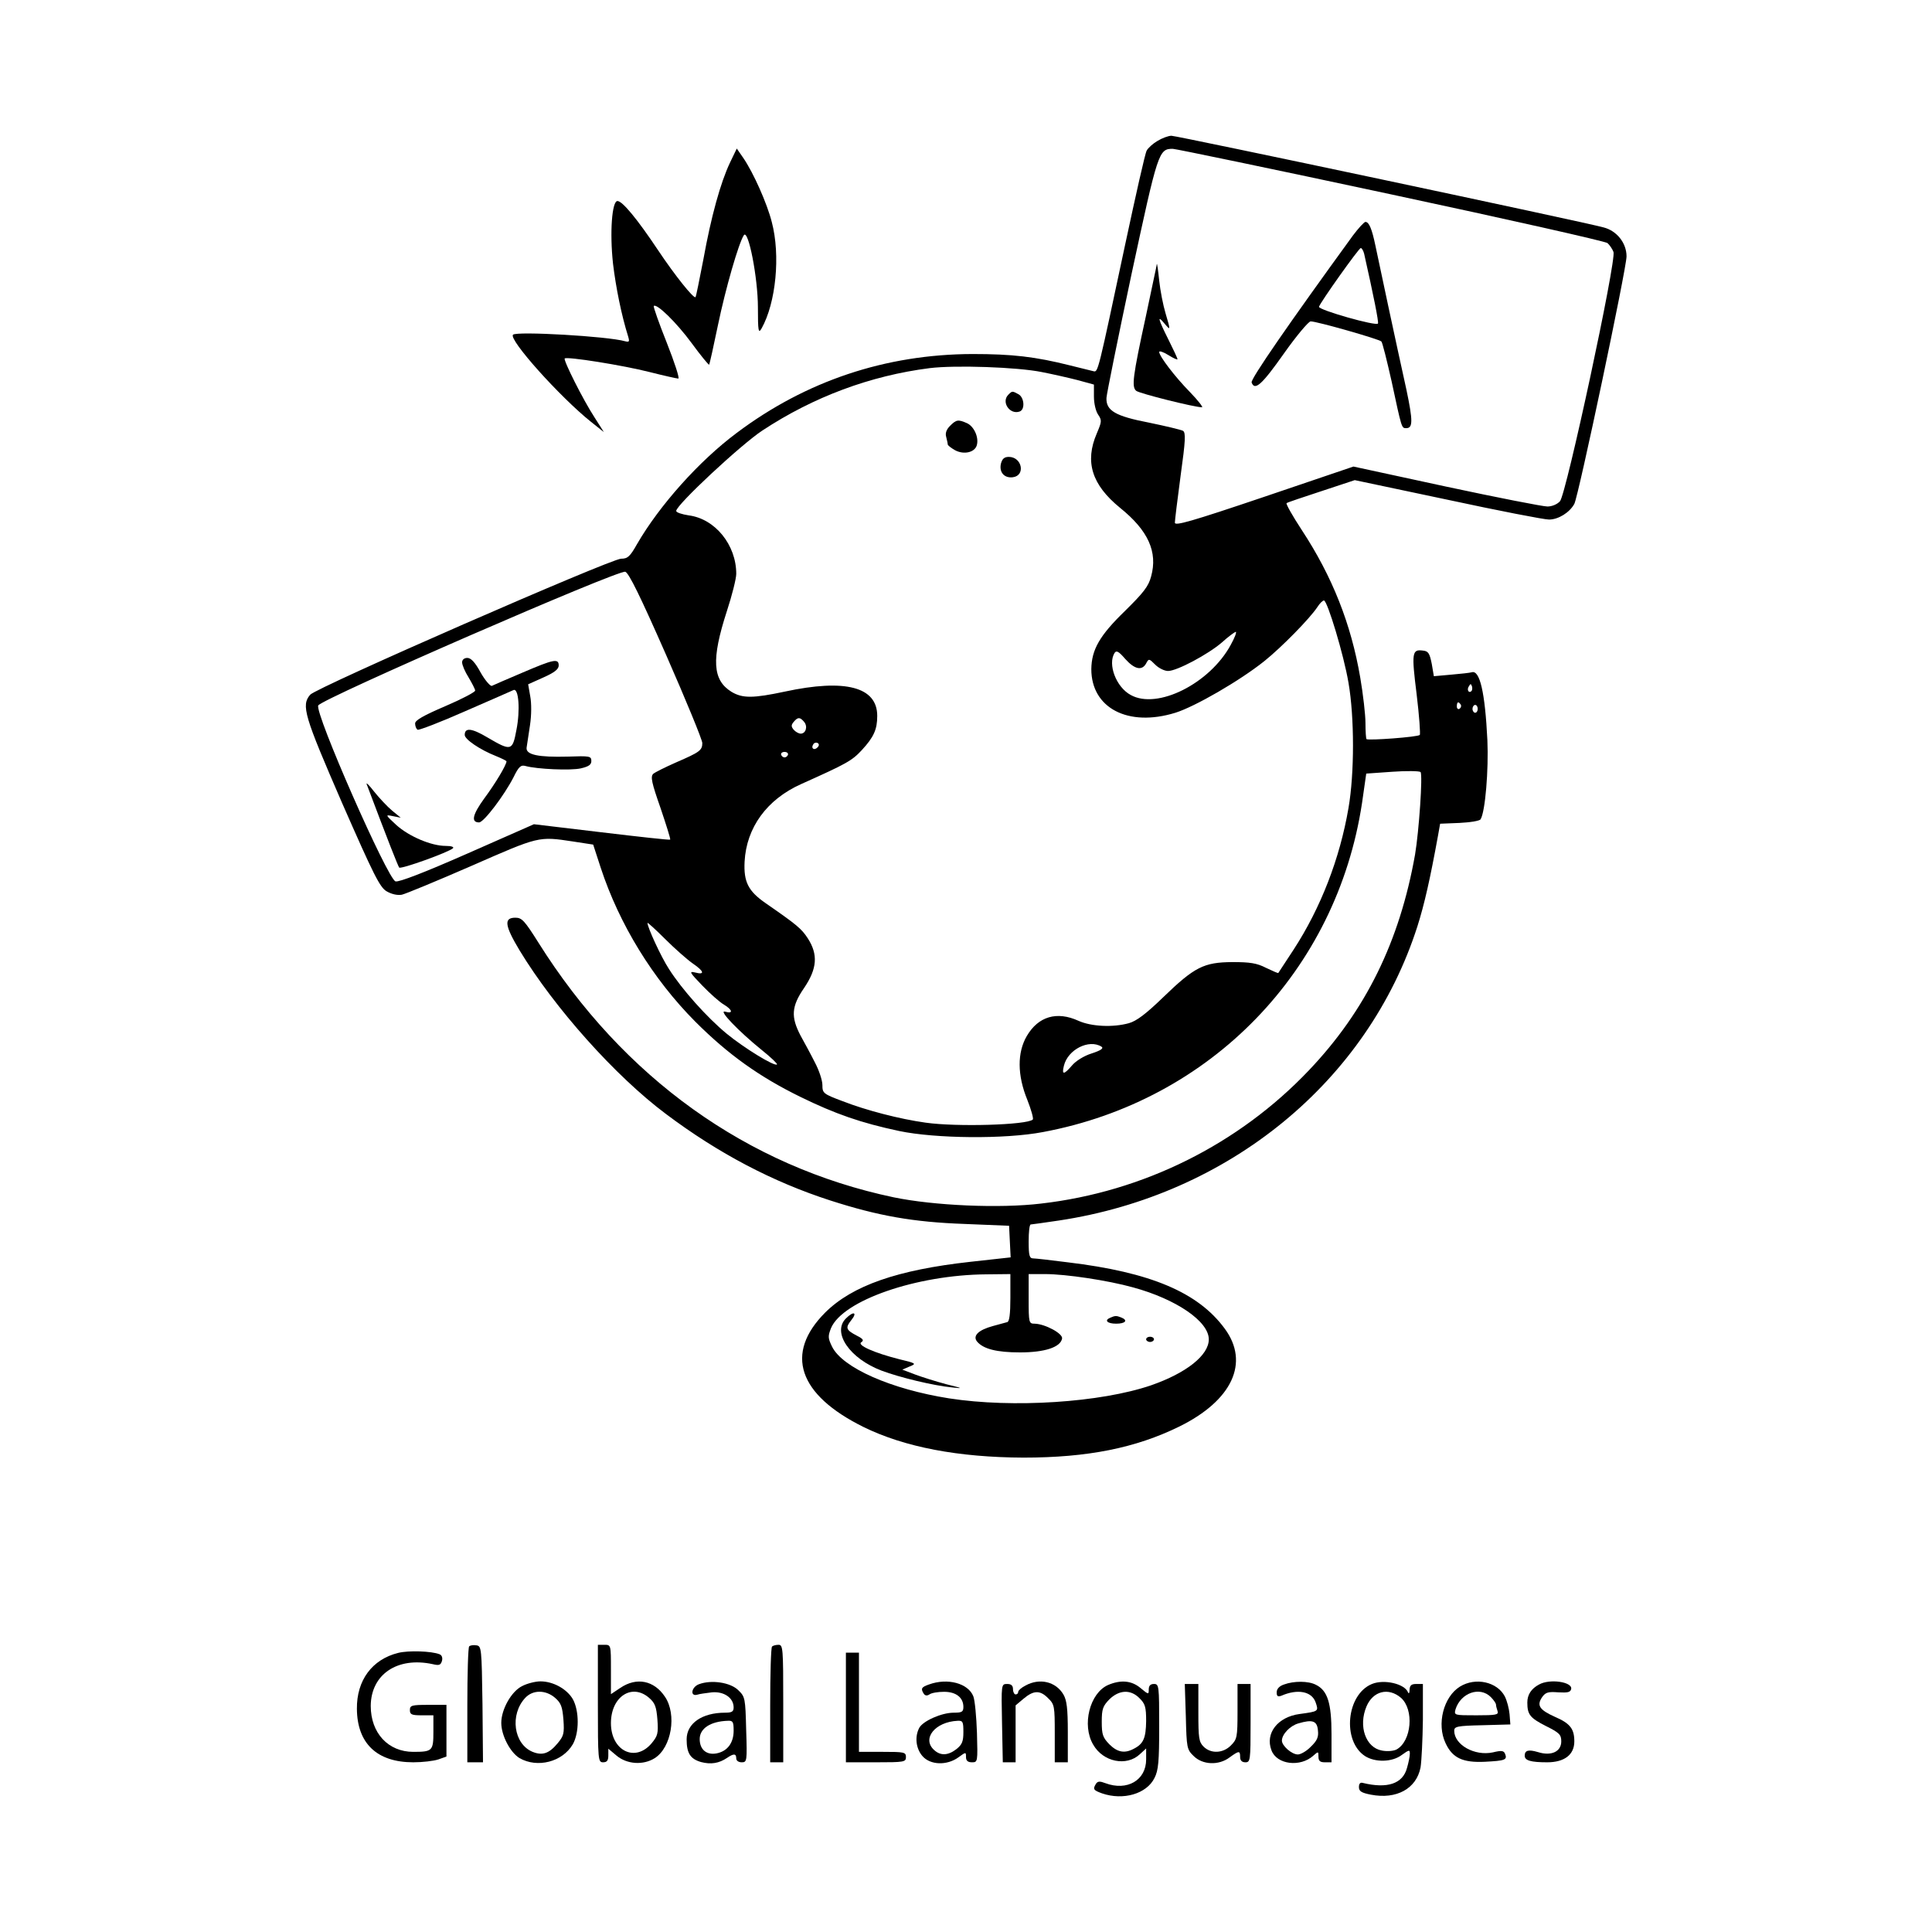 <?xml version="1.0" standalone="no"?>
<!DOCTYPE svg PUBLIC "-//W3C//DTD SVG 20010904//EN"
 "http://www.w3.org/TR/2001/REC-SVG-20010904/DTD/svg10.dtd">
<svg version="1.0" xmlns="http://www.w3.org/2000/svg"
 width="740pt" height="740pt" viewBox="0 0 740 740"
 preserveAspectRatio="xMidYMid meet">

<g transform="translate(0,740) scale(0.1,-0.1)"
fill="#000000" stroke="none">
<path d="M4433 6860 c-17 -10 -36 -27 -41 -37 -6 -10 -42 -171 -82 -358 -104
-488 -104 -491 -121 -487 -8 2 -48 12 -89 22 -135 34 -223 44 -375 44 -333 -1
-638 -103 -903 -302 -145 -108 -297 -279 -382 -426 -27 -48 -36 -56 -61 -56
-39 0 -1169 -494 -1191 -521 -35 -41 -23 -80 122 -414 122 -278 145 -324 171
-339 19 -11 41 -16 58 -13 14 3 135 53 268 111 258 113 255 113 387 93 l78
-12 29 -89 c71 -216 199 -425 362 -589 126 -126 245 -211 402 -288 135 -66
233 -100 379 -131 138 -29 405 -32 551 -4 643 120 1125 618 1222 1261 l16 112
100 7 c55 4 103 3 108 -1 9 -10 -6 -227 -21 -316 -59 -333 -189 -598 -407
-827 -269 -283 -634 -465 -1026 -510 -158 -19 -409 -8 -564 24 -561 118 -1036
458 -1361 976 -53 84 -63 95 -88 95 -45 0 -41 -30 16 -125 134 -221 367 -482
561 -627 201 -151 409 -260 629 -331 183 -59 317 -83 515 -90 l170 -7 3 -61 3
-60 -154 -17 c-280 -31 -452 -91 -556 -194 -157 -157 -104 -315 147 -439 157
-77 363 -116 612 -117 246 0 430 37 597 119 203 100 270 245 174 375 -102 139
-284 216 -601 254 -63 8 -123 15 -132 15 -15 0 -18 10 -18 65 0 36 3 65 8 65
4 0 52 7 107 15 653 98 1184 534 1374 1127 27 85 49 183 79 348 l8 45 74 3
c42 2 78 8 81 14 18 29 31 190 26 303 -9 183 -29 270 -60 260 -7 -2 -42 -6
-78 -9 l-67 -6 -8 47 c-8 40 -13 49 -33 51 -43 6 -45 -7 -25 -167 10 -83 15
-153 12 -156 -7 -8 -197 -22 -204 -16 -2 2 -4 30 -4 62 0 31 -9 110 -20 174
-35 205 -107 387 -224 565 -36 55 -62 101 -58 103 4 3 64 23 134 46 l127 42
355 -75 c195 -42 370 -76 389 -76 36 0 79 27 97 60 16 30 200 902 200 948 0
51 -37 98 -88 111 -80 22 -1634 351 -1655 351 -12 0 -36 -9 -54 -20z m893
-204 c449 -96 822 -180 831 -187 8 -7 19 -23 23 -34 12 -31 -181 -929 -205
-955 -11 -12 -31 -20 -48 -20 -17 0 -191 34 -387 76 l-356 77 -342 -116 c-281
-95 -342 -112 -342 -99 0 9 10 90 22 180 19 136 20 165 9 172 -8 4 -66 18
-129 31 -130 25 -166 46 -164 95 1 16 44 229 96 474 101 469 104 480 158 480
10 0 386 -78 834 -174z m-1336 -681 c41 -8 103 -22 138 -31 l62 -17 0 -46 c0
-26 7 -56 16 -69 15 -22 14 -27 -5 -72 -47 -109 -19 -197 89 -285 108 -87 145
-169 119 -263 -10 -38 -29 -62 -100 -132 -97 -94 -128 -148 -129 -223 0 -149
141 -223 322 -167 74 23 246 122 341 198 66 53 174 163 203 207 9 14 20 25 25
25 13 0 76 -208 94 -315 23 -132 23 -348 0 -480 -33 -193 -106 -382 -210 -542
-32 -49 -58 -89 -59 -90 -1 -1 -22 8 -47 20 -35 18 -61 22 -129 22 -109 -1
-144 -18 -265 -135 -65 -63 -102 -91 -131 -99 -61 -17 -144 -13 -193 9 -83 38
-154 17 -198 -58 -37 -63 -37 -150 2 -245 15 -38 24 -71 21 -75 -21 -21 -292
-29 -411 -12 -100 14 -227 47 -317 82 -75 28 -78 31 -78 62 0 18 -13 57 -29
87 -15 30 -40 76 -55 103 -37 71 -35 111 14 182 50 74 54 128 14 190 -24 37
-42 52 -162 135 -66 46 -84 81 -80 159 7 130 85 238 217 297 174 78 194 89
232 130 46 50 59 79 59 131 0 111 -122 143 -354 93 -122 -26 -162 -26 -204 -1
-73 45 -78 124 -18 309 20 61 36 125 36 143 0 111 -81 211 -182 224 -26 4 -48
11 -48 17 0 23 248 254 330 308 196 129 413 210 641 239 98 12 335 4 429 -15z
m-1438 -1085 c76 -173 138 -324 138 -336 0 -28 -10 -35 -100 -74 -41 -18 -81
-38 -88 -44 -11 -11 -6 -34 28 -131 22 -65 39 -119 37 -121 -2 -2 -120 11
-262 28 l-260 31 -254 -112 c-168 -74 -262 -110 -276 -107 -30 8 -311 647
-296 674 14 26 1151 521 1176 512 14 -5 58 -95 157 -320z m2162 40 c-80 -148
-281 -249 -383 -192 -56 30 -89 118 -62 161 7 11 16 6 41 -23 36 -40 64 -46
80 -17 10 19 11 19 35 -5 13 -13 35 -24 49 -24 34 0 154 64 207 110 24 22 48
39 52 40 5 0 -4 -23 -19 -50z m922 -177 c-10 -10 -19 5 -10 18 6 11 8 11 12 0
2 -7 1 -15 -2 -18z m-41 -52 c3 -5 1 -12 -5 -16 -5 -3 -10 1 -10 9 0 18 6 21
15 7z m65 -16 c0 -8 -4 -15 -10 -15 -5 0 -10 7 -10 15 0 8 5 15 10 15 6 0 10
-7 10 -15z m-2580 -50 c15 -18 6 -45 -13 -45 -8 0 -20 7 -27 15 -10 12 -10 18
0 30 16 19 24 19 40 0z m51 -98 c-13 -13 -26 -3 -16 12 3 6 11 8 17 5 6 -4 6
-10 -1 -17z m-113 -28 c-2 -6 -8 -10 -13 -10 -5 0 -11 4 -13 10 -2 6 4 11 13
11 9 0 15 -5 13 -11z m-365 -799 c44 -30 48 -45 10 -35 -25 6 -22 1 27 -50 30
-31 67 -64 83 -73 33 -20 36 -36 5 -27 -30 9 52 -76 140 -147 35 -28 61 -53
58 -55 -9 -9 -126 63 -193 118 -75 62 -171 169 -221 248 -30 46 -82 159 -82
176 0 3 31 -25 68 -62 37 -37 85 -79 105 -93z m1566 -319 c9 -6 -1 -14 -38
-26 -29 -9 -61 -29 -75 -46 -31 -36 -40 -37 -31 -1 15 62 96 103 144 73z
m-349 -961 c0 -64 -4 -92 -12 -94 -7 -2 -32 -9 -55 -15 -55 -15 -78 -37 -61
-59 24 -29 76 -42 165 -42 95 0 155 20 161 53 4 19 -65 56 -105 57 -22 0 -23
3 -23 95 l0 95 63 0 c79 0 240 -24 337 -51 165 -45 290 -130 290 -199 0 -61
-86 -129 -221 -176 -193 -66 -530 -88 -774 -50 -222 35 -408 117 -448 198 -16
33 -16 40 -4 71 45 106 327 204 595 206 l92 1 0 -90z"/>
<path d="M5182 6498 c-245 -337 -393 -551 -388 -563 12 -33 39 -9 123 110 48
68 95 124 103 124 21 1 263 -68 271 -77 4 -4 21 -72 39 -152 39 -181 38 -180
56 -180 26 0 26 28 1 147 -39 176 -106 490 -119 553 -13 62 -24 90 -38 90 -5
0 -27 -24 -48 -52z m43 -70 c36 -160 56 -260 53 -267 -4 -12 -229 52 -226 64
5 17 152 224 160 225 4 0 10 -10 13 -22z"/>
<path d="M4431 6389 c0 -4 -20 -94 -42 -200 -51 -234 -55 -271 -37 -286 12
-10 223 -63 252 -63 5 0 -15 26 -46 58 -58 59 -118 138 -118 154 0 5 16 0 35
-12 19 -12 35 -19 35 -16 0 4 -16 38 -35 76 -39 78 -44 96 -15 61 24 -28 24
-28 4 40 -9 30 -20 86 -24 124 -4 39 -8 67 -9 64z"/>
<path d="M3862 5888 c-28 -28 6 -78 44 -64 21 8 17 54 -5 66 -24 13 -24 13
-39 -2z"/>
<path d="M3639 5769 c-14 -14 -19 -28 -15 -42 3 -12 6 -25 6 -29 0 -4 13 -14
29 -23 35 -18 77 -7 83 22 7 30 -12 70 -38 82 -34 15 -41 14 -65 -10z"/>
<path d="M3834 5625 c-8 -33 12 -57 45 -53 50 6 36 78 -15 78 -17 0 -25 -7
-30 -25z"/>
<path d="M1770 4863 c0 -10 11 -36 25 -58 13 -22 25 -45 25 -50 0 -6 -52 -33
-115 -60 -84 -36 -115 -54 -115 -66 0 -10 4 -20 9 -24 5 -3 88 29 183 71 95
41 178 78 185 81 20 8 26 -78 11 -153 -15 -81 -20 -82 -112 -28 -59 35 -86 38
-86 9 0 -17 59 -57 120 -81 22 -9 40 -18 40 -20 0 -14 -44 -87 -85 -142 -45
-62 -52 -92 -20 -92 18 0 96 103 132 173 20 41 28 48 46 43 43 -12 173 -18
212 -9 30 7 40 14 40 28 0 19 -6 20 -90 17 -113 -3 -161 7 -158 34 2 10 7 49
13 86 6 39 6 85 1 111 l-8 46 58 26 c43 19 59 32 59 46 0 28 -19 24 -138 -27
-59 -25 -112 -48 -118 -51 -6 -2 -26 21 -43 51 -21 39 -37 56 -51 56 -12 0
-20 -7 -20 -17z"/>
<path d="M1405 4395 c81 -215 119 -311 124 -318 7 -7 188 58 206 74 5 5 -6 9
-28 9 -55 0 -140 36 -189 80 -43 40 -43 40 -13 34 l30 -6 -33 27 c-18 15 -49
48 -69 73 -20 26 -33 38 -28 27z"/>
<path d="M3240 2350 c-54 -54 15 -154 137 -200 69 -26 198 -57 268 -64 46 -5
44 -4 -20 12 -38 10 -92 27 -119 37 l-50 19 28 12 c27 11 26 12 -40 28 -95 24
-163 54 -145 65 11 7 7 13 -17 25 -42 22 -45 30 -21 60 24 30 8 35 -21 6z"/>
<path d="M4253 2353 c-25 -10 -12 -23 22 -23 36 0 47 13 19 24 -18 7 -23 7
-41 -1z"/>
<path d="M4390 2270 c0 -5 7 -10 15 -10 8 0 15 5 15 10 0 6 -7 10 -15 10 -8 0
-15 -4 -15 -10z"/>
<path d="M2796 6777 c-36 -76 -72 -205 -102 -371 -15 -77 -28 -143 -30 -144
-6 -8 -79 83 -143 179 -80 120 -137 189 -156 189 -21 0 -30 -120 -17 -240 11
-91 32 -196 58 -279 6 -20 4 -22 -12 -18 -66 19 -415 39 -429 25 -18 -18 180
-239 299 -334 l49 -39 -35 55 c-45 69 -121 221 -115 227 9 8 223 -26 325 -52
55 -14 105 -25 110 -25 6 0 -14 61 -44 137 -30 75 -52 138 -50 141 11 11 87
-63 145 -142 35 -48 66 -85 67 -83 2 2 17 70 34 152 29 140 79 313 99 344 17
26 54 -163 54 -277 0 -91 2 -101 14 -80 55 98 73 280 39 408 -18 71 -70 188
-109 245 l-25 36 -26 -54z"/>
<path d="M1797 1094 c-4 -4 -7 -106 -7 -226 l0 -218 30 0 30 0 -2 223 c-3 215
-4 222 -23 225 -12 2 -24 0 -28 -4z"/>
<path d="M2290 875 c0 -218 1 -225 20 -225 15 0 20 7 20 26 l0 26 31 -26 c40
-34 103 -38 147 -10 64 41 85 167 39 235 -42 63 -109 76 -171 34 l-36 -24 0
94 c0 95 0 95 -25 95 l-25 0 0 -225z m196 22 c23 -20 28 -34 32 -83 4 -54 1
-63 -22 -91 -63 -75 -156 -29 -156 77 0 101 80 154 146 97z"/>
<path d="M2957 1093 c-4 -3 -7 -105 -7 -225 l0 -218 25 0 25 0 0 225 c0 212
-1 225 -18 225 -10 0 -22 -3 -25 -7z"/>
<path d="M1525 1069 c-100 -25 -159 -105 -158 -214 1 -133 77 -205 216 -205
35 0 78 5 96 11 l31 11 0 99 0 99 -70 0 c-63 0 -70 -2 -70 -20 0 -17 7 -20 45
-20 l45 0 0 -64 c0 -72 -4 -76 -77 -76 -96 0 -163 72 -163 176 1 121 102 189
237 160 25 -6 31 -4 36 13 3 12 -1 22 -10 25 -30 12 -119 15 -158 5z"/>
<path d="M3240 860 l0 -210 115 0 c108 0 115 1 115 20 0 19 -7 20 -90 20 l-90
0 0 190 0 190 -25 0 -25 0 0 -210z"/>
<path d="M2000 942 c-41 -20 -80 -89 -80 -141 0 -48 34 -113 70 -135 68 -39
164 -15 204 53 25 44 25 128 0 173 -23 39 -75 68 -124 68 -19 0 -51 -8 -70
-18z m126 -45 c23 -20 28 -34 32 -83 4 -54 1 -63 -22 -91 -33 -40 -59 -48 -96
-33 -73 30 -88 143 -28 207 29 31 78 31 114 0z"/>
<path d="M2677 949 c-29 -11 -35 -48 -6 -40 8 3 33 6 56 9 46 4 83 -21 83 -58
0 -16 -7 -20 -33 -20 -88 0 -147 -41 -147 -102 0 -53 14 -75 55 -87 38 -10 69
-5 100 16 25 17 35 17 35 -2 0 -9 9 -15 21 -15 20 0 21 4 17 125 -3 120 -4
126 -30 151 -30 30 -103 41 -151 23z m133 -178 c0 -47 -24 -79 -66 -87 -38 -7
-64 15 -64 55 0 41 42 68 108 70 19 1 22 -4 22 -38z"/>
<path d="M3558 948 c-29 -10 -32 -16 -20 -35 5 -8 13 -9 22 -3 8 6 33 10 56
10 46 0 74 -22 74 -58 0 -19 -6 -22 -37 -22 -47 0 -118 -32 -132 -58 -18 -34
-13 -79 12 -108 30 -35 94 -37 138 -5 29 21 29 21 29 1 0 -14 7 -20 23 -20 22
0 22 2 19 112 -2 62 -8 126 -14 141 -20 50 -99 71 -170 45z m132 -182 c0 -36
-5 -48 -26 -65 -32 -25 -61 -27 -86 -4 -48 43 3 108 90 112 20 1 22 -4 22 -43z"/>
<path d="M3928 944 c-16 -8 -28 -19 -28 -24 0 -6 -4 -10 -10 -10 -5 0 -10 9
-10 20 0 14 -7 20 -22 20 -23 0 -23 0 -20 -150 l3 -150 25 0 24 0 0 109 0 109
31 26 c38 32 63 33 94 1 24 -23 25 -31 25 -135 l0 -110 25 0 25 0 0 116 c0 90
-4 122 -17 144 -29 49 -91 64 -145 34z"/>
<path d="M4244 946 c-70 -31 -101 -153 -57 -228 38 -67 128 -85 179 -37 l24
22 0 -42 c0 -80 -73 -122 -156 -91 -21 8 -29 8 -36 -2 -13 -21 -10 -25 23 -37
81 -28 171 -2 201 59 15 29 18 63 18 198 0 155 -1 162 -20 162 -14 0 -20 -7
-20 -21 0 -20 -1 -20 -31 5 -34 29 -76 33 -125 12z m121 -51 c21 -21 25 -33
25 -87 -1 -65 -10 -87 -47 -106 -35 -19 -63 -14 -94 17 -25 26 -29 37 -29 86
0 49 4 60 29 86 38 37 82 39 116 4z"/>
<path d="M4918 948 c-18 -6 -28 -17 -28 -30 0 -15 4 -18 18 -13 62 27 116 17
131 -25 12 -35 12 -35 -61 -45 -84 -11 -133 -74 -108 -139 20 -55 111 -66 161
-20 18 16 19 16 19 -4 0 -17 6 -22 25 -22 l25 0 0 108 c0 119 -15 167 -60 189
-29 15 -84 15 -122 1z m130 -176 c3 -25 -3 -39 -27 -62 -16 -17 -39 -30 -50
-30 -23 0 -61 33 -61 53 0 24 31 57 63 66 54 16 72 10 75 -27z"/>
<path d="M5255 950 c-98 -40 -115 -218 -27 -276 39 -25 104 -24 141 4 28 20
31 21 31 5 0 -10 -5 -35 -11 -55 -16 -60 -75 -80 -169 -57 -10 3 -15 -3 -15
-16 0 -16 10 -22 46 -29 98 -19 174 23 190 104 4 25 8 107 9 183 l0 137 -25 0
c-19 0 -25 -5 -26 -22 0 -13 -3 -17 -6 -10 -13 33 -92 51 -138 32z m111 -53
c51 -45 41 -166 -17 -198 -12 -6 -36 -8 -56 -4 -62 11 -91 93 -59 169 25 59
84 74 132 33z"/>
<path d="M5592 940 c-63 -39 -90 -144 -55 -217 26 -56 65 -75 150 -71 77 4 87
7 78 30 -5 13 -14 14 -47 6 -70 -15 -148 29 -148 83 0 16 11 19 108 21 l107 3
-3 39 c-2 22 -10 52 -18 68 -29 56 -112 75 -172 38z m118 -40 c11 -11 20 -24
20 -29 0 -5 3 -16 6 -25 5 -14 -6 -16 -81 -16 -85 0 -86 0 -80 23 20 63 93 89
135 47z"/>
<path d="M5895 948 c-30 -16 -45 -39 -45 -69 0 -46 10 -59 71 -90 52 -26 59
-33 59 -59 0 -39 -38 -57 -89 -41 -37 11 -51 7 -51 -14 0 -18 23 -25 86 -25
66 0 104 29 104 80 0 48 -16 69 -74 94 -60 27 -71 44 -49 76 13 18 23 21 61
18 37 -2 47 0 50 13 5 27 -82 40 -123 17z"/>
<path d="M4542 825 c3 -120 4 -126 30 -151 34 -34 96 -37 138 -5 36 26 40 26
40 1 0 -13 7 -20 20 -20 19 0 20 7 20 150 l0 150 -25 0 -25 0 0 -105 c0 -99
-2 -107 -25 -130 -30 -31 -77 -33 -105 -5 -18 18 -20 33 -20 130 l0 110 -26 0
-26 0 4 -125z"/>
</g>
</svg>

